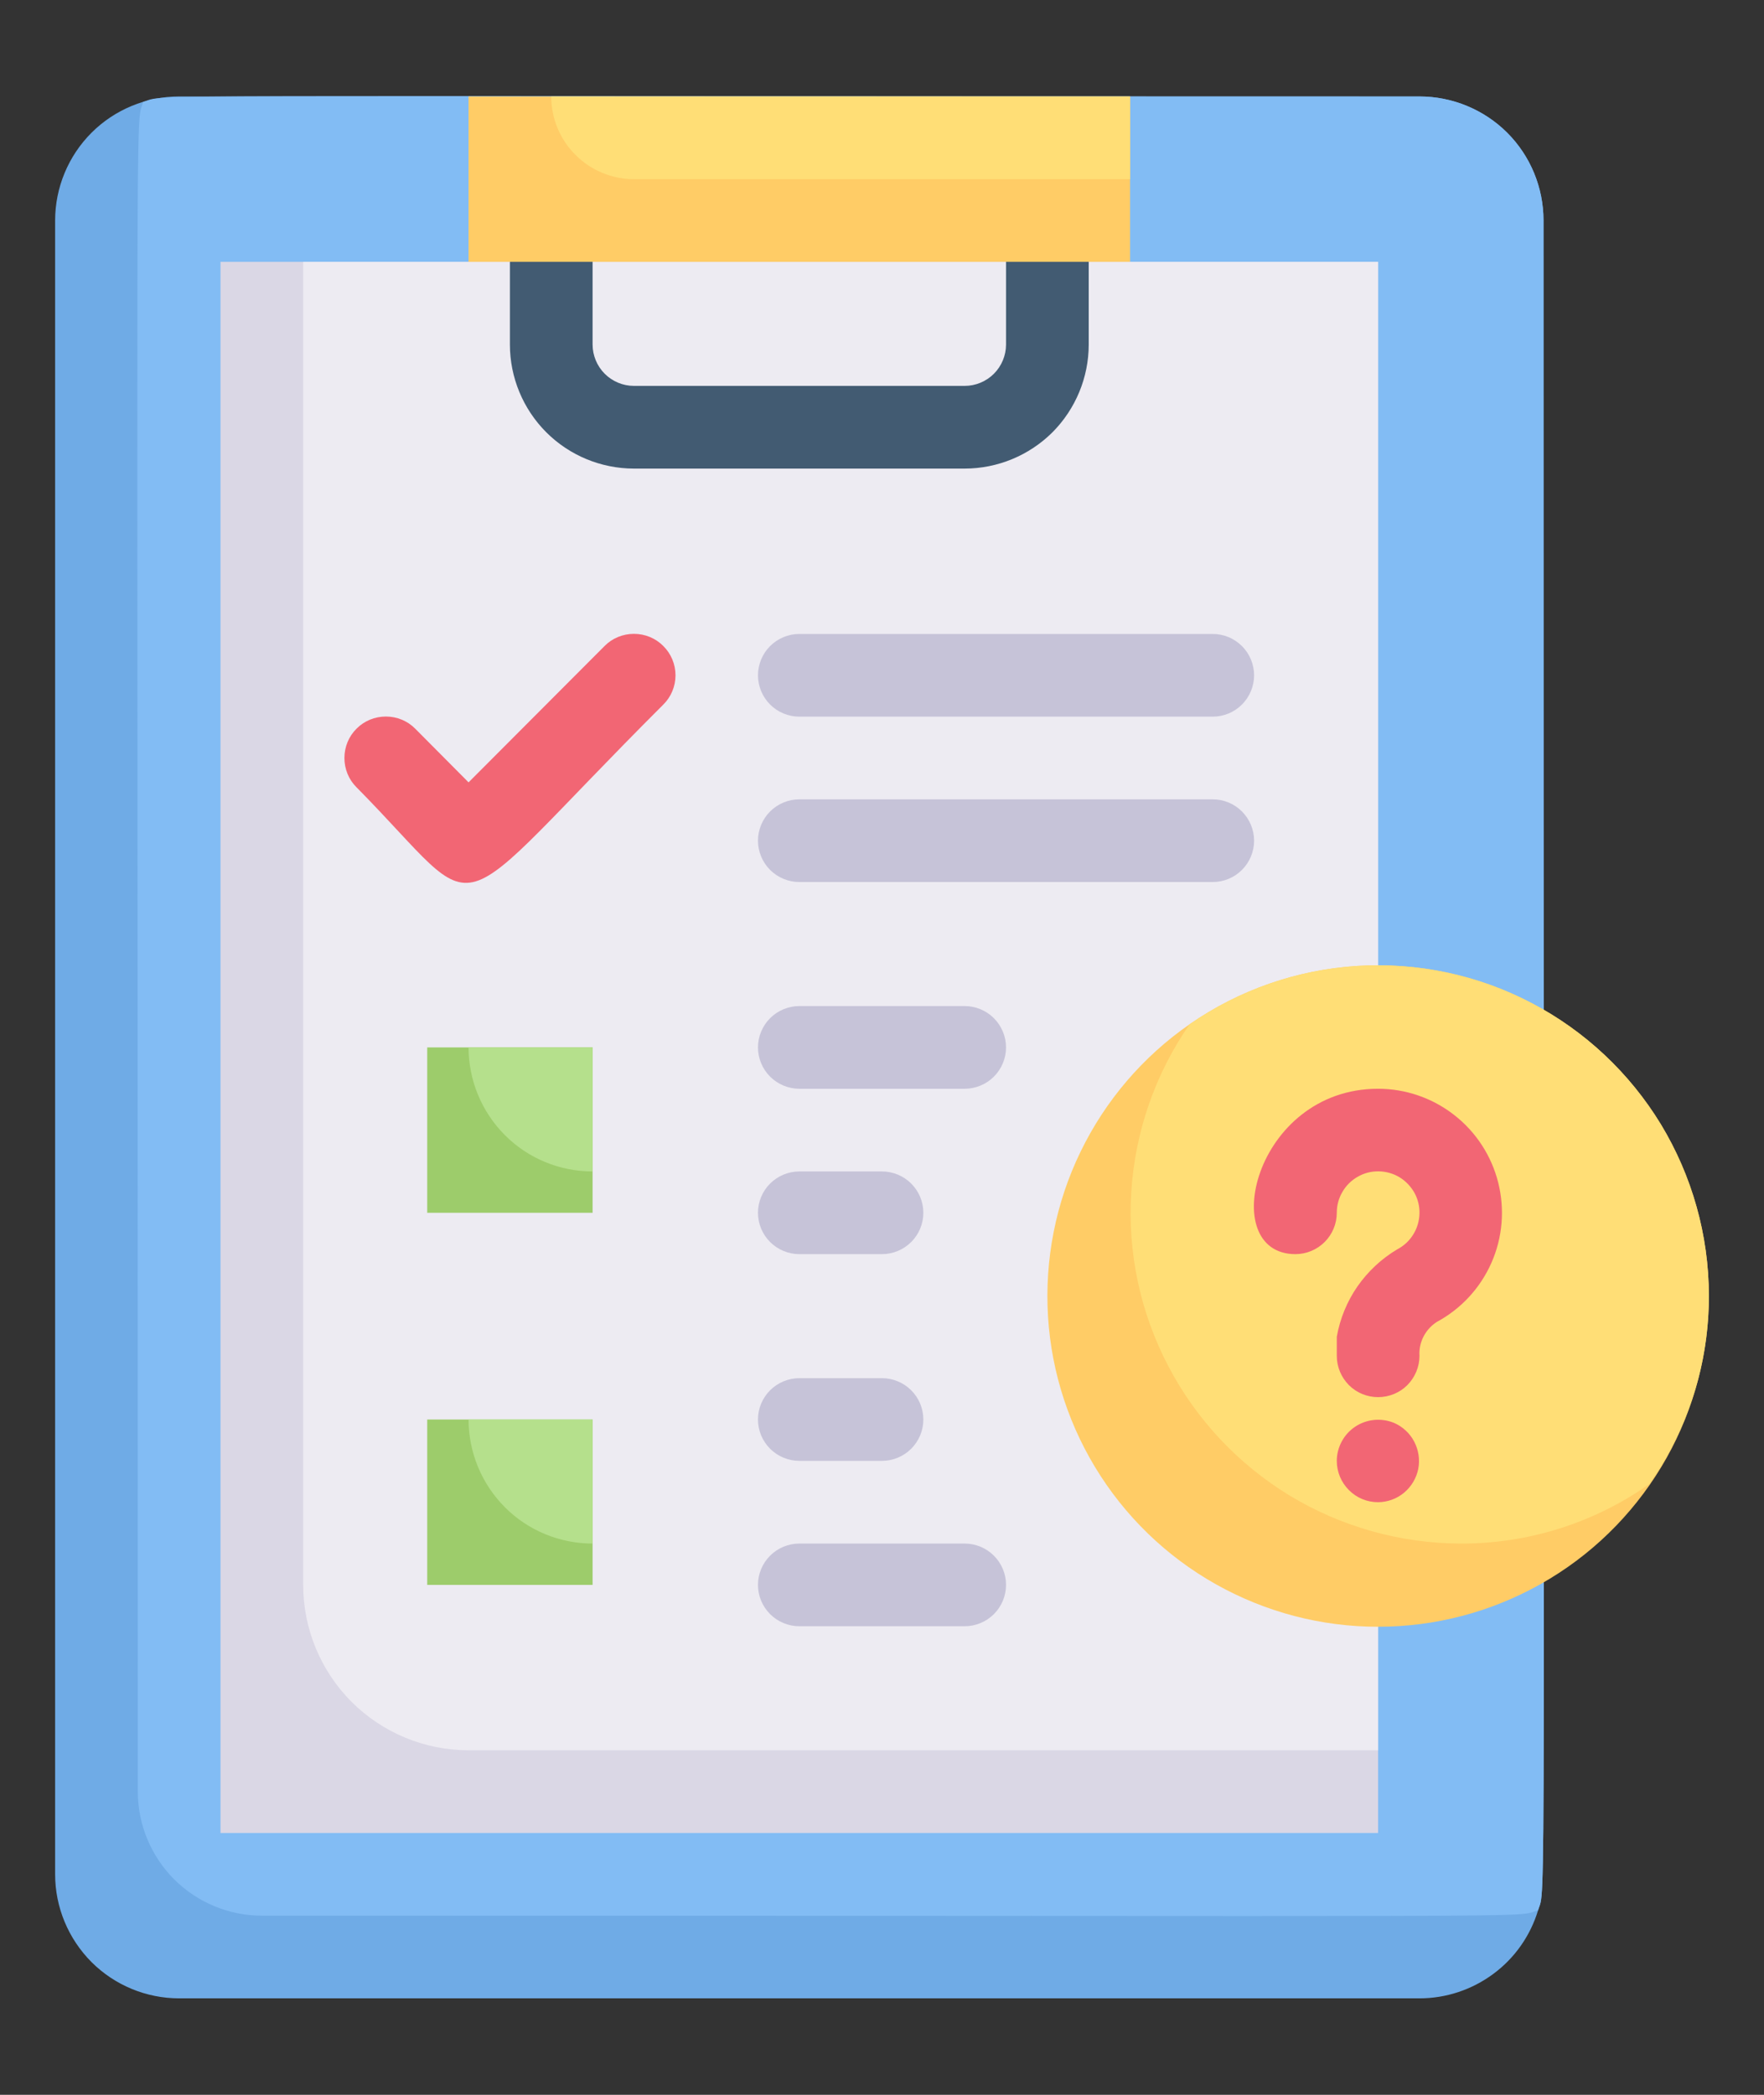 <svg width="16" height="19" viewBox="0 0 16 19" fill="none" xmlns="http://www.w3.org/2000/svg">
<rect x="0" y="0" width="16" height="19" fill="#333333" stroke="none"/>
<g id="checklist question">
<path id="Vector" d="M14 2C14 18.009 14.023 17.082 13.951 17.326C13.881 17.557 13.739 17.76 13.545 17.903C13.351 18.047 13.116 18.125 12.875 18.125H1.625C1.327 18.125 1.04 18.006 0.83 17.796C0.619 17.584 0.5 17.298 0.5 17V2C0.5 1.702 0.619 1.415 0.83 1.204C1.04 0.994 1.327 0.875 1.625 0.875H12.875C13.173 0.875 13.46 0.994 13.671 1.204C13.882 1.415 14 1.702 14 2Z" fill="#6FABE6"/>
<path id="Vector_2" d="M14 2C14 18.009 14.023 17.082 13.951 17.326C13.711 17.398 14.503 17.375 2.375 17.375C2.077 17.375 1.791 17.256 1.58 17.046C1.369 16.834 1.25 16.548 1.25 16.25C1.25 0.26 1.224 1.175 1.299 0.924C1.539 0.852 0.748 0.875 12.875 0.875C13.173 0.875 13.46 0.993 13.671 1.204C13.882 1.415 14 1.702 14 2Z" fill="#82BCF4"/>
<path id="Vector_3" d="M2 2.375H12.5V16.625H2V2.375Z" fill="#DAD7E5"/>
<path id="Vector_4" d="M12.5 2.375V15.875H4.25C3.852 15.875 3.471 15.717 3.189 15.436C2.908 15.154 2.75 14.773 2.75 14.375V2.375H12.5Z" fill="#EDEBF2"/>
<path id="Vector_5" d="M8.75 4.25H5.75C5.452 4.25 5.165 4.131 4.955 3.921C4.744 3.71 4.625 3.423 4.625 3.125V2.375C4.625 2.276 4.665 2.18 4.735 2.11C4.805 2.04 4.901 2 5 2C5.099 2 5.195 2.04 5.265 2.11C5.335 2.18 5.375 2.276 5.375 2.375V3.125C5.375 3.224 5.415 3.32 5.485 3.39C5.555 3.46 5.651 3.5 5.75 3.5H8.75C8.849 3.5 8.945 3.46 9.015 3.39C9.085 3.32 9.125 3.224 9.125 3.125V2.375C9.125 2.276 9.165 2.18 9.235 2.11C9.305 2.04 9.401 2 9.5 2C9.599 2 9.695 2.04 9.765 2.11C9.835 2.18 9.875 2.276 9.875 2.375V3.125C9.875 3.423 9.756 3.71 9.546 3.921C9.335 4.131 9.048 4.25 8.75 4.25Z" fill="#425B72"/>
<path id="Vector_6" d="M4.25 0.875H10.25V2.375H4.25V0.875Z" fill="#FFCC66"/>
<path id="Vector_7" d="M10.25 0.875V1.625H5.75C5.551 1.625 5.36 1.546 5.22 1.405C5.079 1.265 5 1.074 5 0.875H10.25Z" fill="#FFDE76"/>
<path id="Vector_8" d="M3.234 7.141C3.163 7.071 3.124 6.975 3.124 6.875C3.124 6.775 3.163 6.679 3.234 6.609C3.304 6.538 3.4 6.499 3.5 6.499C3.6 6.499 3.696 6.538 3.766 6.609L4.25 7.096L5.484 5.859C5.554 5.788 5.65 5.749 5.75 5.749C5.85 5.749 5.946 5.788 6.016 5.859C6.087 5.929 6.127 6.025 6.127 6.125C6.127 6.225 6.087 6.321 6.016 6.391C3.973 8.431 4.453 8.375 3.234 7.141Z" fill="#F26674"/>
<g id="Group">
<path id="Vector_9" d="M8.75 9.875H7.25C7.151 9.875 7.055 9.835 6.985 9.765C6.915 9.695 6.875 9.599 6.875 9.5C6.875 9.401 6.915 9.305 6.985 9.235C7.055 9.165 7.151 9.125 7.25 9.125H8.75C8.849 9.125 8.945 9.165 9.015 9.235C9.085 9.305 9.125 9.401 9.125 9.5C9.125 9.599 9.085 9.695 9.015 9.765C8.945 9.835 8.849 9.875 8.75 9.875Z" fill="#C6C3D8"/>
<path id="Vector_10" d="M8 11.375H7.25C7.151 11.375 7.055 11.335 6.985 11.265C6.915 11.195 6.875 11.1 6.875 11C6.875 10.9 6.915 10.805 6.985 10.735C7.055 10.665 7.151 10.625 7.25 10.625H8C8.099 10.625 8.195 10.665 8.265 10.735C8.335 10.805 8.375 10.9 8.375 11C8.375 11.1 8.335 11.195 8.265 11.265C8.195 11.335 8.099 11.375 8 11.375Z" fill="#C6C3D8"/>
<path id="Vector_11" d="M11 6.5H7.25C7.151 6.5 7.055 6.46 6.985 6.39C6.915 6.32 6.875 6.224 6.875 6.125C6.875 6.026 6.915 5.93 6.985 5.86C7.055 5.79 7.151 5.75 7.25 5.75H11C11.1 5.75 11.195 5.79 11.265 5.86C11.335 5.93 11.375 6.026 11.375 6.125C11.375 6.224 11.335 6.32 11.265 6.39C11.195 6.46 11.1 6.5 11 6.5Z" fill="#C6C3D8"/>
<path id="Vector_12" d="M11 8H7.25C7.151 8 7.055 7.96 6.985 7.89C6.915 7.82 6.875 7.724 6.875 7.625C6.875 7.526 6.915 7.43 6.985 7.36C7.055 7.29 7.151 7.25 7.25 7.25H11C11.1 7.25 11.195 7.29 11.265 7.36C11.335 7.43 11.375 7.526 11.375 7.625C11.375 7.724 11.335 7.82 11.265 7.89C11.195 7.96 11.1 8 11 8Z" fill="#C6C3D8"/>
</g>
<path id="Vector_13" d="M3.875 9.5H5.375V11H3.875V9.5Z" fill="#9DCC6B"/>
<path id="Vector_14" d="M8 13.25H7.25C7.151 13.25 7.055 13.21 6.985 13.14C6.915 13.07 6.875 12.975 6.875 12.875C6.875 12.775 6.915 12.68 6.985 12.61C7.055 12.54 7.151 12.5 7.25 12.5H8C8.099 12.5 8.195 12.54 8.265 12.61C8.335 12.68 8.375 12.775 8.375 12.875C8.375 12.975 8.335 13.07 8.265 13.14C8.195 13.21 8.099 13.25 8 13.25Z" fill="#C6C3D8"/>
<path id="Vector_15" d="M8.75 14.75H7.25C7.151 14.75 7.055 14.71 6.985 14.64C6.915 14.57 6.875 14.475 6.875 14.375C6.875 14.275 6.915 14.18 6.985 14.11C7.055 14.04 7.151 14 7.25 14H8.75C8.849 14 8.945 14.04 9.015 14.11C9.085 14.18 9.125 14.275 9.125 14.375C9.125 14.475 9.085 14.57 9.015 14.64C8.945 14.71 8.849 14.75 8.75 14.75Z" fill="#C6C3D8"/>
<path id="Vector_16" d="M3.875 12.875H5.375V14.375H3.875V12.875Z" fill="#9DCC6B"/>
<path id="Vector_17" d="M5.375 12.875V14C5.077 14 4.79 13.882 4.58 13.671C4.369 13.46 4.25 13.173 4.25 12.875H5.375Z" fill="#B5E08C"/>
<path id="Vector_18" d="M5.375 9.5V10.625C5.077 10.625 4.79 10.507 4.58 10.296C4.369 10.085 4.25 9.798 4.25 9.5H5.375Z" fill="#B5E08C"/>
<path id="Vector_19" d="M15.5 11.75C15.501 12.266 15.368 12.774 15.116 13.224C14.863 13.674 14.498 14.052 14.057 14.319C13.615 14.587 13.112 14.737 12.596 14.753C12.08 14.77 11.569 14.653 11.111 14.414C10.653 14.175 10.265 13.822 9.984 13.389C9.703 12.956 9.538 12.458 9.506 11.943C9.474 11.427 9.575 10.912 9.8 10.448C10.025 9.983 10.366 9.584 10.79 9.29C11.24 8.978 11.766 8.795 12.312 8.761C12.859 8.727 13.404 8.842 13.889 9.096C14.374 9.349 14.78 9.73 15.065 10.198C15.348 10.666 15.499 11.203 15.5 11.75Z" fill="#FFCC66"/>
<path id="Vector_20" d="M15.5 11.75C15.502 12.362 15.313 12.96 14.96 13.46C14.46 13.813 13.862 14.002 13.25 14C12.703 13.999 12.166 13.848 11.698 13.565C11.23 13.28 10.849 12.874 10.596 12.389C10.342 11.904 10.226 11.358 10.261 10.812C10.295 10.266 10.478 9.74 10.79 9.29C11.24 8.978 11.766 8.795 12.312 8.761C12.858 8.727 13.404 8.842 13.889 9.096C14.374 9.349 14.78 9.73 15.065 10.198C15.348 10.666 15.499 11.203 15.5 11.75Z" fill="#FFDE76"/>
<path id="Vector_21" d="M12.5 9.875C11.375 9.875 11.03 11.375 11.75 11.375C11.849 11.375 11.945 11.335 12.015 11.265C12.085 11.195 12.125 11.1 12.125 11C12.125 10.934 12.142 10.868 12.176 10.811C12.209 10.753 12.257 10.706 12.315 10.673C12.372 10.64 12.438 10.623 12.504 10.624C12.571 10.625 12.636 10.643 12.693 10.677C12.749 10.711 12.796 10.76 12.829 10.818C12.861 10.876 12.877 10.942 12.875 11.008C12.873 11.075 12.854 11.14 12.819 11.196C12.784 11.253 12.735 11.299 12.676 11.33C12.532 11.415 12.409 11.53 12.313 11.667C12.218 11.804 12.154 11.96 12.125 12.125V12.297C12.125 12.397 12.165 12.492 12.235 12.563C12.305 12.633 12.4 12.672 12.5 12.672C12.599 12.672 12.695 12.633 12.765 12.563C12.835 12.492 12.875 12.397 12.875 12.297C12.871 12.237 12.884 12.176 12.912 12.122C12.94 12.068 12.981 12.023 13.032 11.99C13.253 11.871 13.427 11.682 13.528 11.453C13.629 11.224 13.65 10.968 13.589 10.725C13.528 10.483 13.388 10.267 13.19 10.113C12.993 9.959 12.75 9.875 12.5 9.875Z" fill="#F26674"/>
<path id="Vector_22" d="M12.643 12.905C12.586 12.882 12.524 12.873 12.463 12.879C12.402 12.885 12.343 12.906 12.292 12.94C12.241 12.974 12.199 13.02 12.17 13.074C12.141 13.128 12.125 13.189 12.125 13.25C12.125 13.35 12.165 13.445 12.235 13.515C12.305 13.586 12.4 13.625 12.5 13.625C12.586 13.624 12.669 13.594 12.735 13.539C12.802 13.483 12.847 13.407 12.864 13.323C12.88 13.239 12.867 13.151 12.827 13.075C12.787 12.999 12.722 12.939 12.643 12.905Z" fill="#F26674"/>
</g>
</svg>
